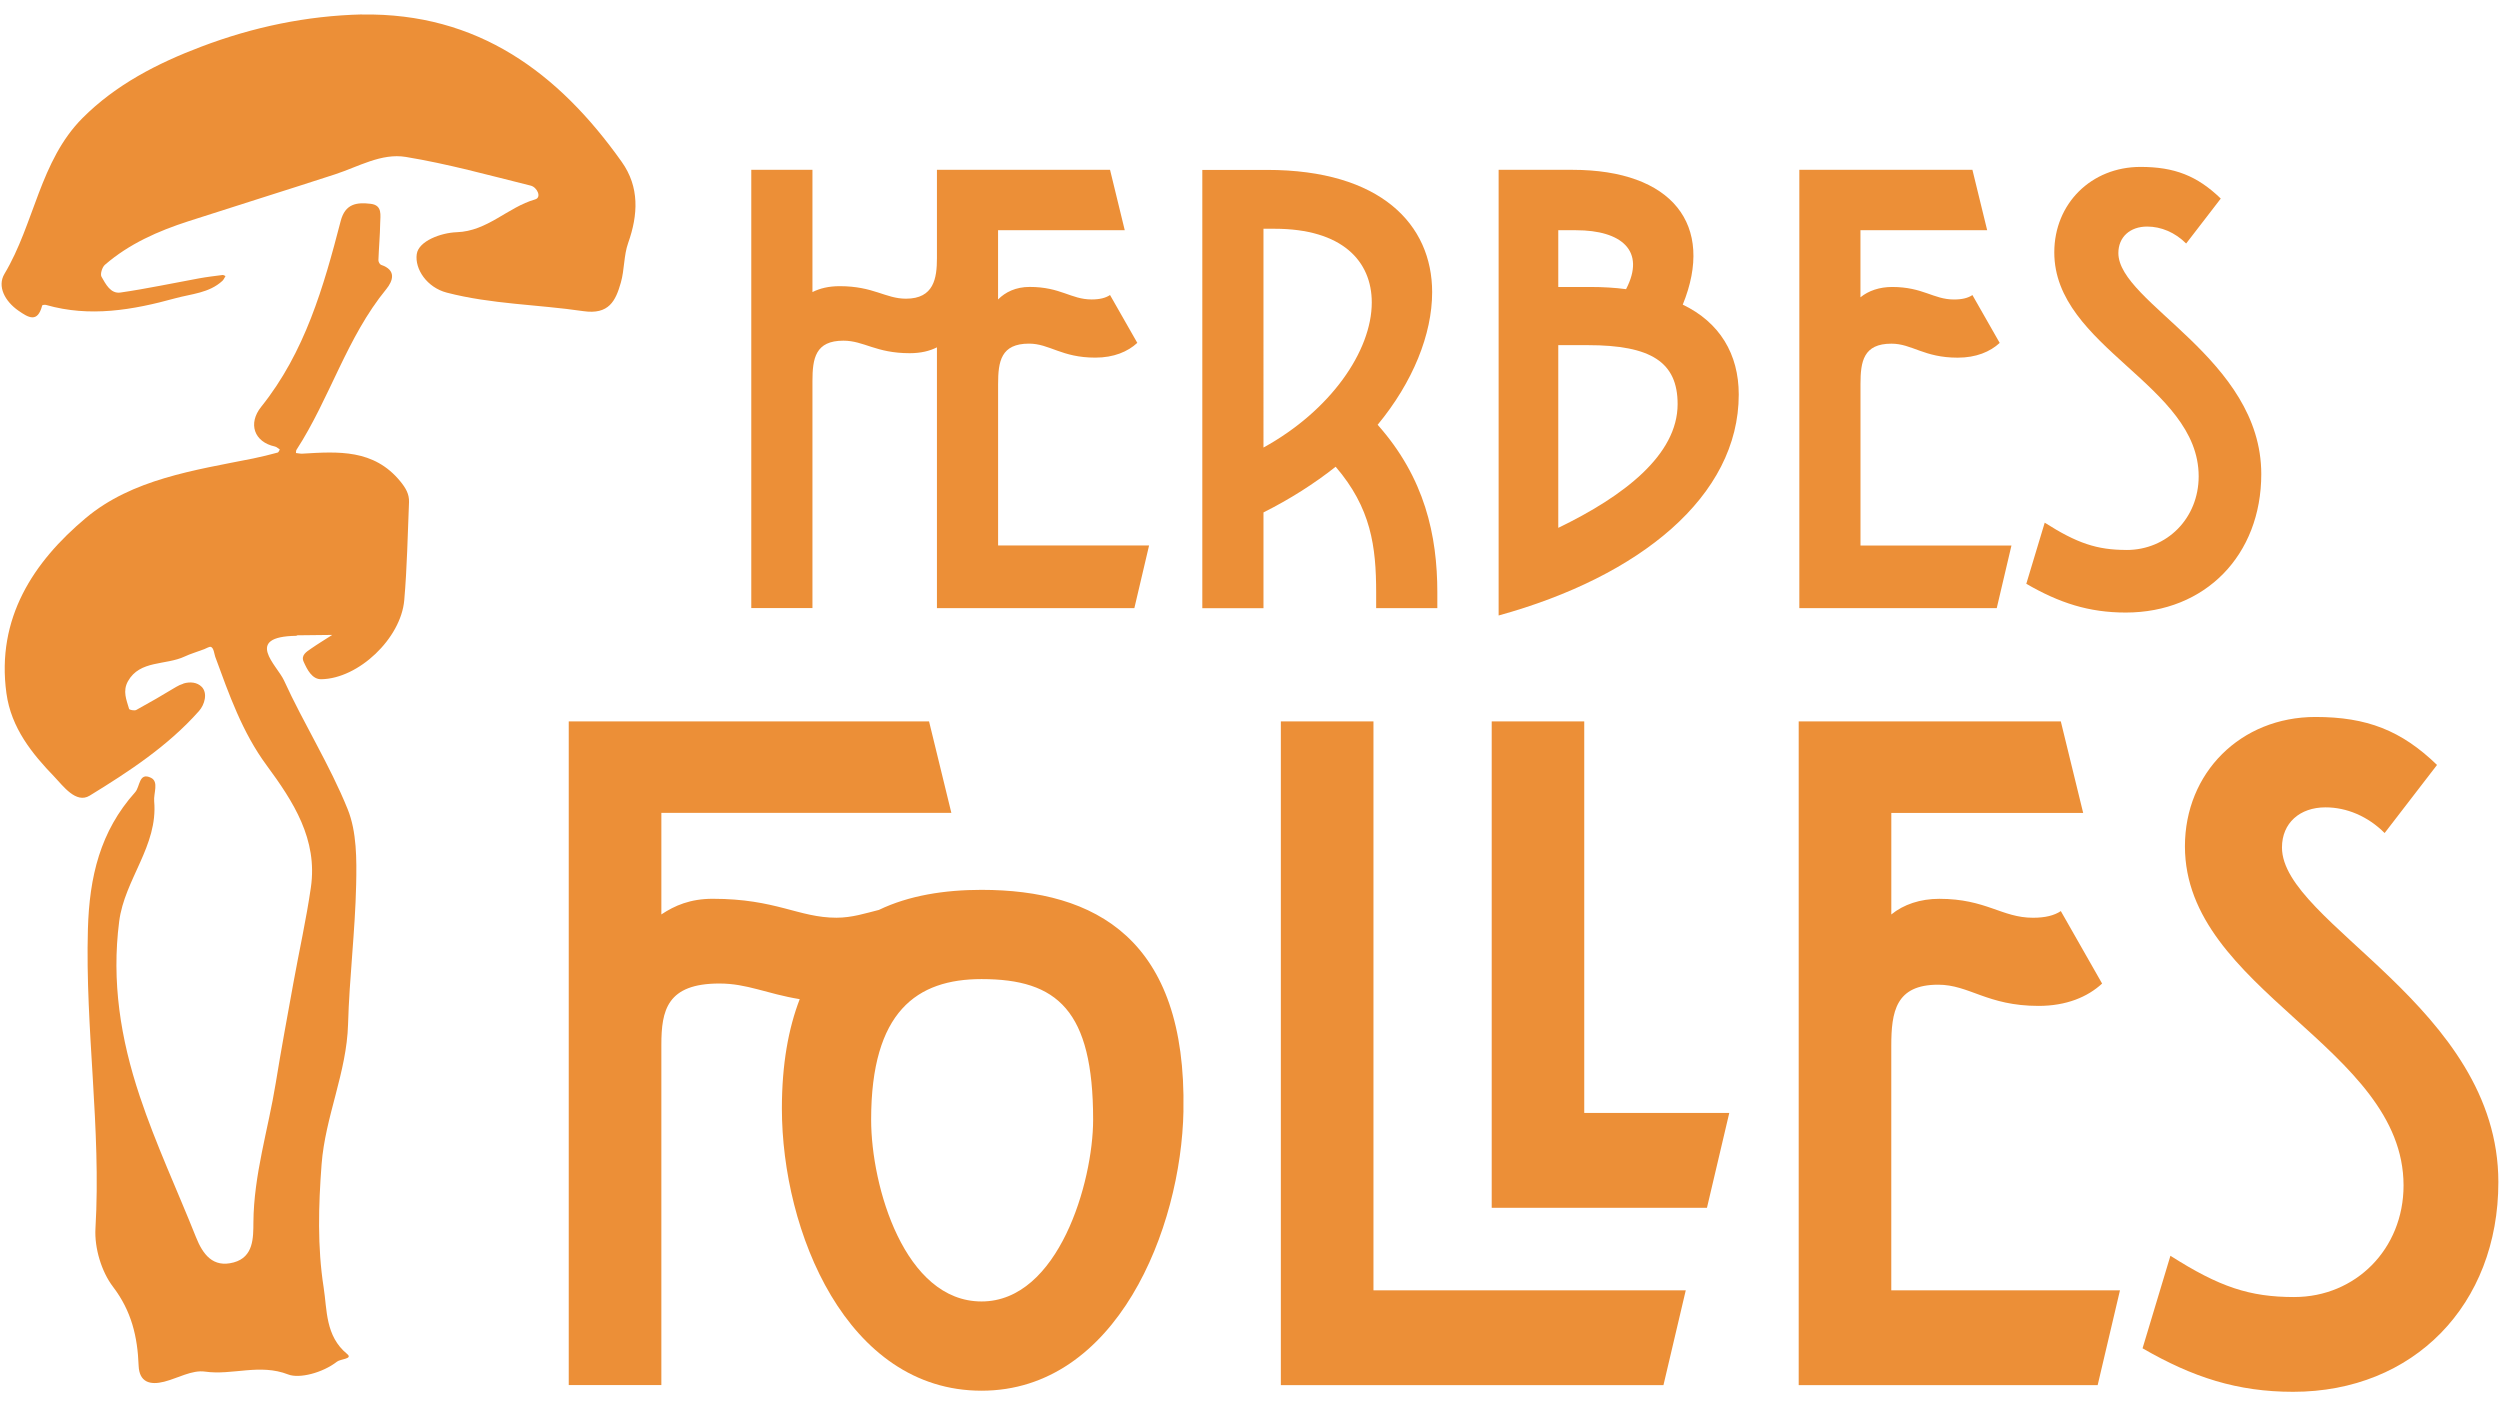 <?xml version="1.0" encoding="UTF-8" standalone="no"?>
<svg
   id="Calque_4"
   viewBox="0 0 1280 720"
   version="1.1"
   sodipodi:docname="logo.svg"
   inkscape:export-filename="Vignette.png"
   inkscape:export-xdpi="96"
   inkscape:export-ydpi="96"
   inkscape:version="1.2.2 (b0a8486541, 2022-12-01)"
   xmlns:inkscape="http://www.inkscape.org/namespaces/inkscape"
   xmlns:sodipodi="http://sodipodi.sourceforge.net/DTD/sodipodi-0.dtd"
   xmlns="http://www.w3.org/2000/svg"
   xmlns:svg="http://www.w3.org/2000/svg">
  <sodipodi:namedview
     id="namedview6634"
     pagecolor="#ffffff"
     bordercolor="#000000"
     borderopacity="0.25"
     inkscape:showpageshadow="2"
     inkscape:pageopacity="0.0"
     inkscape:pagecheckerboard="0"
     inkscape:deskcolor="#d1d1d1"
     showgrid="false"
     inkscape:zoom="0.76021575"
     inkscape:cx="586.01785"
     inkscape:cy="484.07311"
     inkscape:window-width="1790"
     inkscape:window-height="1410"
     inkscape:window-x="768"
     inkscape:window-y="0"
     inkscape:window-maximized="1"
     inkscape:current-layer="Calque_4" />
  <defs
     id="defs6605">
    <style
       id="style6603">.cls-1{fill:none;}.cls-2{fill:#f55d1d;}</style>
  </defs>
  <path
     class="cls-2"
     d="m 588.322,279.303 -7.533,32.052 H 479.712 V 177.837 c -3.777,1.899 -8.288,3 -13.965,3 -17.353,0 -23.397,-6.41 -33.93,-6.41 -14.332,0 -15.843,9.044 -15.843,20.742 V 311.334 H 384.656 V 86.926 h 31.318 v 62.615 c 3.777,-1.899 8.288,-3.022 13.965,-3.022 17.353,0 23.397,6.41 33.93,6.41 14.332,0 15.843,-10.555 15.843,-20.742 V 86.926 h 88.624 l 7.533,30.93 h -64.86 v 35.462 c 3.756,-3.756 9.044,-6.41 16.21,-6.41 15.843,0 21.109,6.41 31.685,6.41 4.144,0 7.166,-0.755 9.432,-2.266 l 13.965,24.498 c -4.9,4.533 -12.065,7.554 -21.498,7.554 -17.353,0 -23.397,-7.166 -33.952,-7.166 -14.332,0 -15.821,9.065 -15.821,20.742 v 82.602 h 77.314 z"
     id="path6609"
     style="stroke-width:2.158;fill:#ec8f37;fill-opacity:1" />
  <path
     class="cls-2"
     d="m 735.913,303.456 v 7.921 h -31.318 v -7.921 c 0,-23.764 -2.633,-43.384 -20.742,-64.493 -10.943,8.677 -23.397,16.598 -36.952,23.397 v 49.039 h -31.318 V 86.991 h 33.196 c 58.082,0 84.48,27.908 84.48,62.615 0,21.498 -9.821,45.995 -27.908,67.881 24.131,27.153 30.563,56.571 30.563,85.99 z m -89.012,-74.314 c 34.318,-18.864 55.449,-49.406 55.449,-74.292 0,-21.131 -15.087,-37.729 -49.794,-37.729 h -5.655 z"
     id="path6611"
     style="stroke-width:2.158;fill:#ec8f37;fill-opacity:1" />
  <path
     class="cls-2"
     d="m 767.296,86.947 h 37.707 c 51.305,0 73.17,28.275 56.571,69.025 18.864,9.065 28.663,25.275 28.663,46.017 0,52.06 -50.528,93.156 -122.942,113.143 z m 46.772,59.982 c 6.777,0 12.821,0.367 18.476,1.122 10.188,-19.598 -2.266,-30.174 -25.642,-30.174 h -9.065 v 29.052 z m -16.231,29.786 v 93.545 c 33.563,-16.21 61.104,-37.34 61.104,-63.37 0,-21.498 -13.598,-30.174 -46.017,-30.174 z"
     id="path6613"
     style="stroke-width:2.158;fill:#ec8f37;fill-opacity:1" />
  <path
     class="cls-2"
     d="m 1029.865,279.303 -7.533,32.052 H 921.255 V 86.947 h 88.624 l 7.554,30.93 h -64.881 v 34.34 c 4.144,-3.389 9.821,-5.288 16.21,-5.288 15.843,0 21.131,6.41 31.685,6.41 4.166,0 7.166,-0.755 9.432,-2.266 l 13.965,24.498 c -4.899,4.533 -12.065,7.554 -21.498,7.554 -17.353,0 -23.397,-7.166 -33.93,-7.166 -14.332,0 -15.843,9.065 -15.843,20.742 v 82.602 h 77.314 z"
     id="path6615"
     style="stroke-width:2.158;fill:#ec8f37;fill-opacity:1" />
  <path
     class="cls-2"
     d="m 1088.767,281.591 c 20.742,0 36.952,-16.231 36.952,-37.729 0,-46.751 -73.925,-66.004 -73.925,-114.654 0,-24.886 18.864,-43.751 44.139,-43.751 17.354,0 29.03,4.533 41.096,16.21 l -17.72,23.008 c -5.677,-5.677 -12.821,-8.677 -19.987,-8.677 -8.677,0 -14.72,5.288 -14.72,13.576 0,25.642 73.17,53.938 73.17,113.143 0,41.484 -28.663,70.903 -69.392,70.903 -18.864,0 -33.952,-4.9 -50.916,-14.72 l 9.432,-31.297 c 16.576,10.555 26.786,13.965 41.851,13.965 z"
     id="path6617"
     style="stroke-width:2.158;fill:#ec8f37;fill-opacity:1" />
  <path
     class="cls-2"
     d="m 605.935,568.701 c -1.144,60.521 -34.275,143.339 -103.387,143.339 -69.112,0 -102.222,-81.674 -102.222,-144.483 0,-22.857 3.41,-41.139 9.13,-55.989 -17.138,-2.828 -26.85,-8.008 -41.139,-8.008 -26.829,0 -29.7,13.727 -29.7,31.405 v 174.204 h -47.42 v -339.817 h 184.478 l 11.418,46.837 H 338.618 v 51.996 c 6.864,-4.576 14.85,-8.008 26.268,-8.008 32.549,0 43.966,9.691 63.392,9.691 8.008,0 14.85,-2.288 21.713,-3.993 15.411,-7.425 33.693,-10.274 52.535,-10.274 58.277,0 105.092,25.145 103.387,113.1 z m -46.254,4.554 c 0,-55.967 -18.282,-71.961 -57.133,-71.961 -33.11,0 -56.528,16.576 -56.528,71.961 0,34.275 17.138,93.092 56.528,93.092 39.391,0 57.133,-61.104 57.133,-93.092 z"
     id="path6619"
     style="stroke-width:2.158;fill:#ec8f37;fill-opacity:1" />
  <path
     class="cls-2"
     d="m 703.214,660.648 h 159.894 l -11.418,48.542 H 655.794 V 369.373 h 47.42 z m 182.168,-90.804 -11.418,48.542 H 763.757 V 369.352 h 47.377 v 200.472 h 74.249 z"
     id="path6621"
     style="stroke-width:2.158;fill:#ec8f37;fill-opacity:1" />
  <path
     class="cls-2"
     d="m 1085.422,660.648 -11.418,48.542 H 920.931 V 369.373 h 134.209 l 11.44,46.837 h -98.228 v 51.996 c 6.281,-5.137 14.85,-8.008 24.563,-8.008 24.001,0 31.987,9.691 47.96,9.691 6.303,0 10.857,-1.144 14.267,-3.41 l 21.131,37.103 c -7.425,6.864 -18.282,11.439 -32.549,11.439 -26.268,0 -35.419,-10.857 -51.391,-10.857 -21.713,0 -24.001,13.727 -24.001,31.405 v 125.079 h 117.071 z"
     id="path6623"
     style="stroke-width:2.158;fill:#ec8f37;fill-opacity:1" />
  <path
     class="cls-2"
     d="m 1174.65,664.08 c 31.405,0 55.967,-24.584 55.967,-57.133 0,-70.795 -111.934,-99.934 -111.934,-173.621 0,-37.686 28.555,-66.241 66.824,-66.241 26.268,0 43.967,6.864 62.248,24.563 l -26.829,34.858 c -8.59,-8.59 -19.425,-13.145 -30.282,-13.145 -13.145,0 -22.275,8.008 -22.275,20.548 0,38.829 110.79,81.652 110.79,171.333 0,62.809 -43.405,107.359 -105.071,107.359 -28.577,0 -51.413,-7.425 -77.098,-22.275 l 14.267,-47.377 c 25.102,15.994 40.556,21.131 63.392,21.131 z"
     id="path6625"
     style="stroke-width:2.158;fill:#ec8f37;fill-opacity:1" />
  <path
     class="cls-2"
     d="m 93.877,349.969 c 3.497,-1.036 7.058,-0.669 9.389,1.684 3.173,3.216 1.532,9.108 -1.36,12.368 -15.907,17.936 -35.872,31.016 -56.01,43.362 -6.972,4.274 -13.663,-5.094 -17.936,-9.54 C 16.391,385.863 5.729,372.719 3.29,354.955 -1.977,316.471 17.19,287.656 43.889,265.252 c 23.786,-19.944 55.643,-24.498 85.775,-30.52 4.209,-0.842 8.375,-1.921 12.519,-3.022 0.475,-0.129 0.734,-1.014 1.079,-1.554 -0.82,-0.518 -1.597,-1.338 -2.482,-1.532 -10.727,-2.309 -13.922,-11.763 -7.058,-20.332 22.383,-27.908 31.966,-61.385 40.707,-95.12 2.309,-8.936 8.245,-9.648 15.303,-8.828 6.238,0.712 4.964,5.936 4.921,9.95 -0.086,6.303 -0.691,12.605 -0.907,18.929 -0.022,0.799 0.691,2.137 1.338,2.374 8.029,2.676 6.13,8.223 2.655,12.476 -20.224,24.714 -28.836,55.838 -45.952,82.256 -0.281,0.41 -0.173,1.079 -0.259,1.619 1.101,0.108 2.223,0.389 3.302,0.324 18.346,-1.101 36.585,-2.374 50.139,14.202 2.741,3.367 4.597,6.475 4.446,10.598 -0.691,16.749 -0.993,33.541 -2.439,50.226 -1.705,19.598 -23.419,40.168 -42.477,40.47 -4.705,0.086 -7.231,-4.921 -9.044,-8.979 -1.489,-3.346 1.532,-5.115 3.799,-6.691 3.54,-2.461 7.231,-4.684 10.857,-7.015 -5.936,0.065 -11.871,0.108 -17.807,0.194 -0.216,0 -0.432,0.259 -0.648,0.259 -27.153,0.432 -9.778,15.152 -6.281,22.793 10.188,22.296 23.44,43.276 32.613,65.939 4.705,11.634 4.641,25.771 4.36,38.743 -0.518,23.807 -3.475,47.571 -4.144,71.378 -0.691,24.757 -11.698,47.29 -13.555,71.767 -1.597,21.109 -2.18,42.326 1.058,63.025 1.791,11.396 0.799,24.865 12.022,34.059 3.108,2.547 -3.346,2.504 -5.159,3.907 -7.425,5.784 -19.318,8.806 -24.994,6.583 -14.677,-5.72 -28.534,0.54 -42.628,-1.468 -6.605,-0.95 -13.922,3.389 -20.936,5.18 -7.166,1.813 -12.713,0.302 -13.037,-8.245 -0.561,-14.763 -3.605,-27.886 -13.123,-40.384 -5.957,-7.813 -9.54,-19.944 -8.979,-29.807 3,-51.24 -5.31,-102.092 -3.864,-153.311 0.755,-26.742 6.259,-50.075 24.196,-70.083 2.547,-2.828 1.878,-10.447 8.094,-7.382 4.144,2.029 1.252,7.921 1.64,12.044 2.029,22.771 -15.152,39.952 -17.915,61.471 -3.95,30.8 0.669,60.003 10.511,89.465 8.245,24.714 19.21,48.111 28.793,72.177 3.518,8.849 8.698,15.864 19.339,12.972 10.252,-2.784 10.015,-12.799 10.08,-20.483 0.173,-24.455 7.598,-47.593 11.439,-71.378 2.784,-17.181 5.957,-34.297 9.065,-51.413 2.935,-16.231 6.562,-32.376 8.914,-48.672 3.583,-24.714 -9,-44.031 -22.706,-62.637 -12.389,-16.814 -19.188,-36.218 -26.268,-55.535 -0.453,-1.209 -0.734,-4.705 -2.309,-5.051 -0.777,-0.173 -2.525,0.907 -3.259,1.166 -1.835,0.648 -3.669,1.317 -5.504,1.964 -1.532,0.54 -3.065,1.101 -4.511,1.791 -9.756,4.597 -22.987,1.813 -29.074,12.648 -2.849,5.094 -0.777,9.562 0.561,14.202 0.151,0.518 2.763,1.036 3.669,0.54 6.864,-3.777 13.663,-7.684 20.354,-11.763 1.209,-0.734 2.482,-1.295 3.756,-1.684 z"
     id="path6627"
     style="stroke-width:2.158;fill:#ec8f37;fill-opacity:1" />
  <path
     class="cls-2"
     d="m 185.372,7.432 c 59.183,-0.907 100.516,29.678 132.979,75.479 9.087,12.821 8.418,26.98 3.259,41.506 -2.266,6.389 -1.856,13.663 -3.734,20.246 -2.655,9.324 -6.044,16.576 -19.274,14.634 -23.224,-3.41 -46.902,-3.518 -69.802,-9.454 -10.252,-2.655 -16.49,-12.109 -15.433,-19.706 0.928,-6.756 12.454,-10.965 20.462,-11.245 15.799,-0.518 26.095,-12.778 40.146,-16.792 3.518,-1.014 1.036,-6.238 -2.245,-7.058 -21.239,-5.267 -42.434,-11.159 -63.975,-14.699 -12.497,-2.05 -24.303,5.029 -36.218,8.914 -24.973,8.137 -50.075,15.929 -75.091,24.023 -15.497,5.007 -30.282,11.526 -42.736,22.296 -1.403,1.209 -2.504,4.792 -1.748,6.108 2.137,3.734 4.662,8.828 9.691,8.094 13.468,-1.943 26.807,-4.813 40.211,-7.252 3.993,-0.734 8.051,-1.209 12.065,-1.727 0.475,-0.065 1.036,0.345 1.532,0.54 -0.54,0.842 -0.907,1.835 -1.619,2.482 -6.821,6.259 -15.886,6.626 -24.174,8.914 -21.757,6 -43.686,9.821 -66.112,3.389 -0.604,-0.173 -1.899,0.022 -1.964,0.281 -2.331,9.087 -7.036,6.238 -12.195,2.633 C 2.577,154.289 -1.567,146.649 2.297,140.195 17.643,114.532 20.406,82.372 42.27,60.421 59.3,43.348 80.56,32.405 103.094,23.879 129.62,13.821 156.946,8.08 185.329,7.389 Z"
     id="path6629"
     style="stroke-width:2.158;fill:#ec8f37;fill-opacity:1" />
  <rect
     class="cls-1"
     x="0"
     y="0"
     width="1280"
     height="720"
     id="rect6631" />
</svg>
